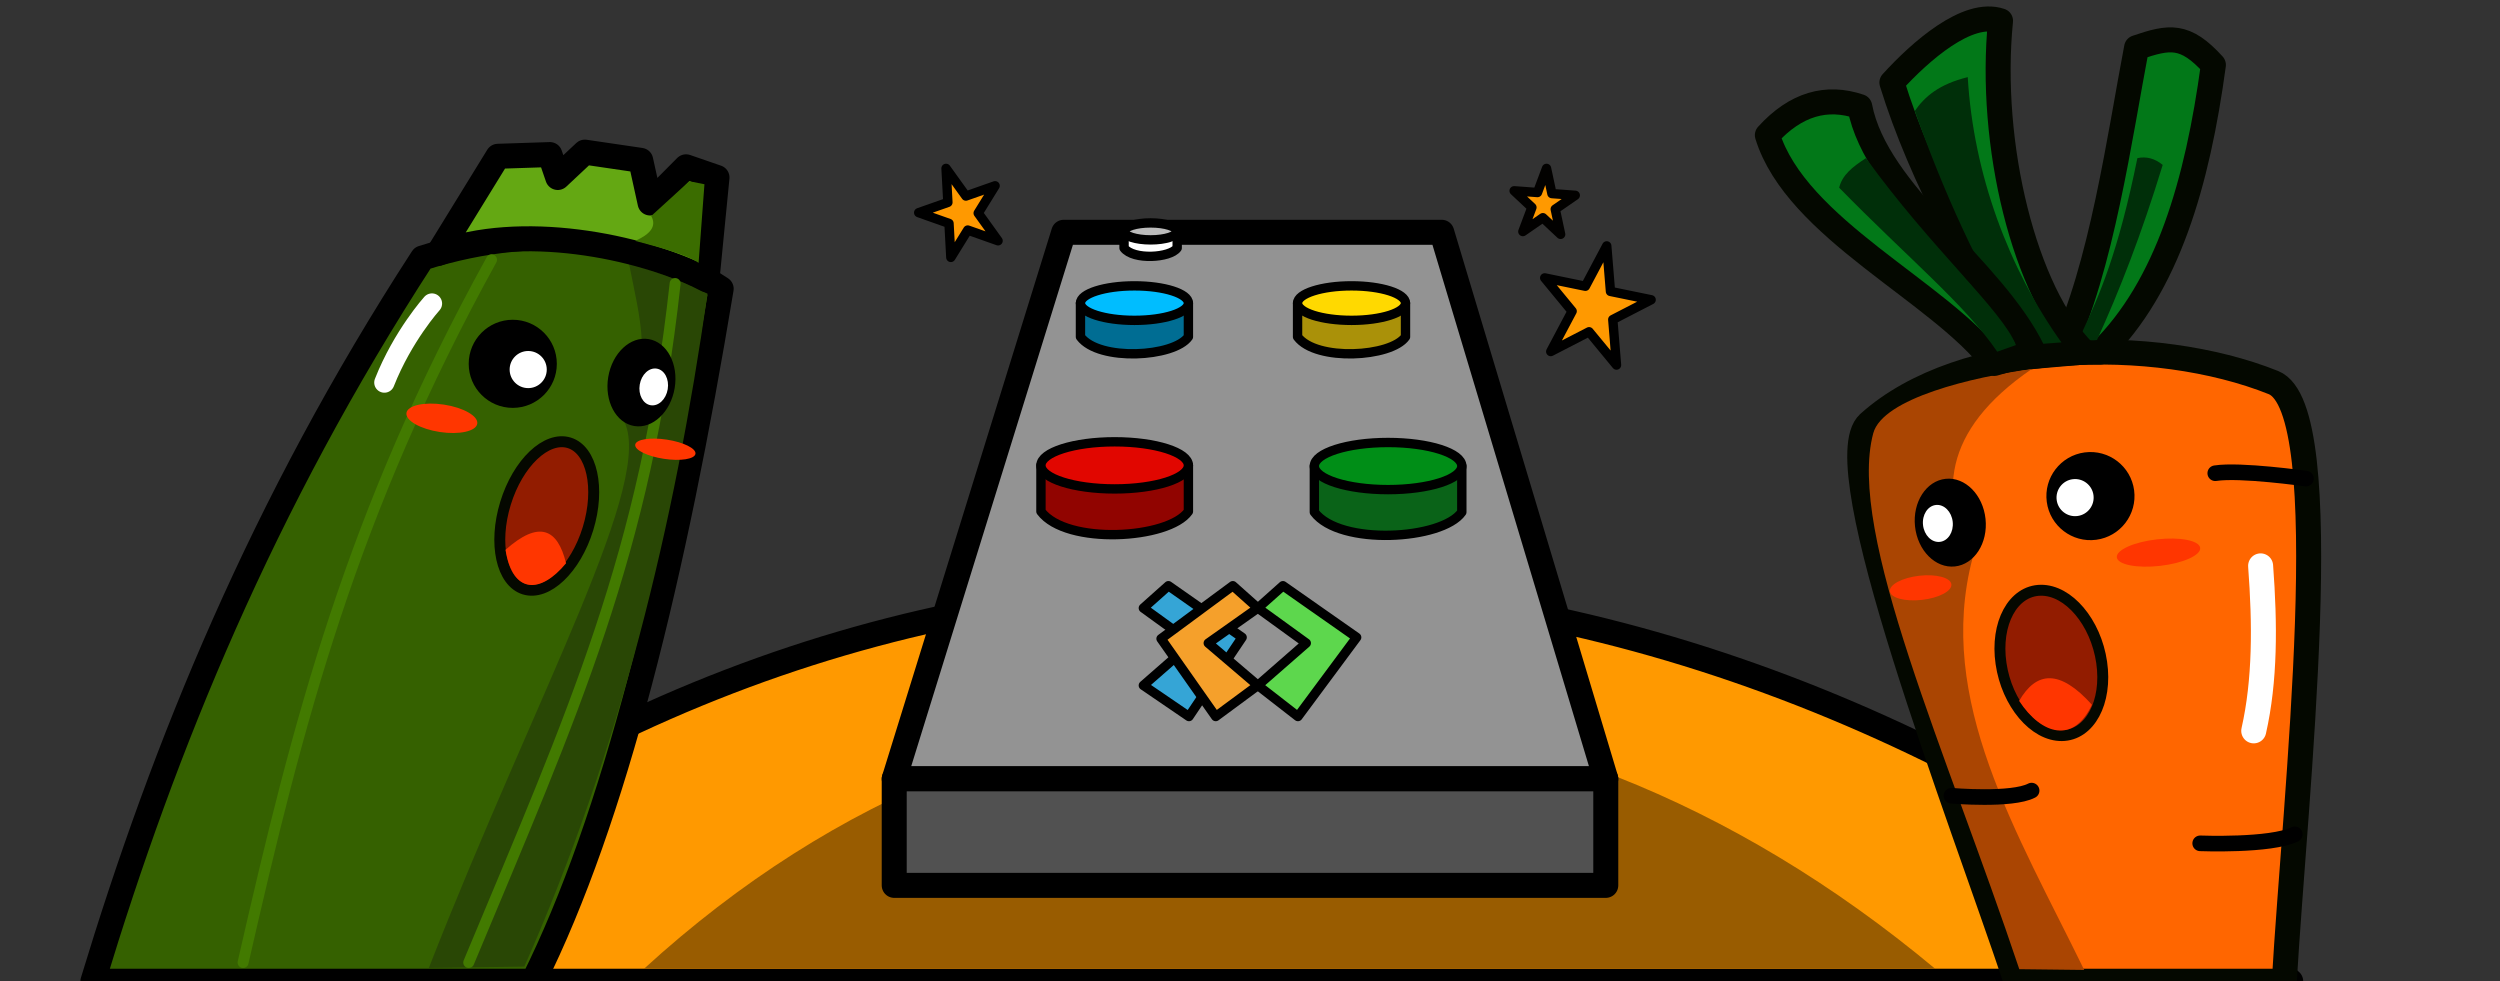 <?xml version="1.0" encoding="UTF-8" standalone="no"?><!DOCTYPE svg PUBLIC "-//W3C//DTD SVG 1.1//EN" "http://www.w3.org/Graphics/SVG/1.1/DTD/svg11.dtd"><svg width="100%" height="100%" viewBox="0 0 800 314" version="1.1" xmlns="http://www.w3.org/2000/svg" xmlns:xlink="http://www.w3.org/1999/xlink" xml:space="preserve" xmlns:serif="http://www.serif.com/" style="fill-rule:evenodd;clip-rule:evenodd;stroke-linecap:round;stroke-linejoin:round;stroke-miterlimit:1.5;"><rect x="0" y="0" width="800" height="314" fill="#333333" stroke="none"/><rect id="Courgette---carotte" serif:id="Courgette &amp; carotte" x="0" y="0" width="800" height="314" style="fill:none;"/><clipPath id="_clip1"><rect x="0" y="0" width="800" height="314"/></clipPath><g clip-path="url(#_clip1)"><g><path d="M77.247,314c195.386,-172.07 449.875,-165.418 655.777,0l-655.777,0Z" style="fill:#f90;stroke:#000;stroke-width:8px;"/><path d="M206.091,310c123.1,-112.542 283.435,-108.192 413.16,0l-413.16,0Z" style="fill:#995c00;"/></g><g id="Courgette"><path d="M29.728,314c22.93,-75.577 54.088,-152.21 105.474,-231.441c39.612,-12.524 72.188,-5.631 95.578,9.844c-15.202,91.757 -34.169,169.607 -60.136,221.597l-140.916,0Z" style="fill:#356100;stroke:#000;stroke-width:8px;"/><path d="M226.397,93.969c-8.388,-4.107 -16.775,-7.097 -25.162,-9.843c3.399,17.464 8.245,32.676 -1.81,50.139c10.756,18.728 -27.269,86.265 -62.202,175.484l30.562,-0.436c30.483,-68.827 48.043,-141.142 58.612,-215.344Z" style="fill:#294705;"/><path d="M140.223,81.064l19.109,-31.052l16.638,-0.547l2.515,7.336l8.667,-8.12l17.875,2.628l3.005,13.649l11.505,-11.576l9.901,3.419l-3.223,32.762c-21.932,-11.255 -59.988,-18.293 -85.992,-8.499Z" style="fill:#64a813;stroke:#000;stroke-width:8px;"/><path d="M157.291,83.138c-44.928,81.395 -61.902,147.608 -79.502,224.862" style="fill:none;stroke:#427a00;stroke-width:3.5px;"/><path d="M216.042,90.725c-9.481,86.506 -32.436,136.759 -66.051,217.275" style="fill:none;stroke:#427a00;stroke-width:3.5px;"/><g><circle cx="164.084" cy="116.422" r="14.099"/><circle cx="169.023" cy="118.258" r="5.939" style="fill:#fff;"/></g><g><path d="M207.578,108.51c5.867,0.975 9.594,7.999 8.318,15.675c-1.275,7.676 -7.074,13.117 -12.941,12.142c-5.867,-0.975 -9.595,-7.999 -8.319,-15.675c1.276,-7.676 7.075,-13.117 12.942,-12.142Z"/><path d="M210.166,117.959c2.472,0.41 4.042,3.369 3.504,6.602c-0.537,3.234 -2.98,5.525 -5.451,5.115c-2.471,-0.411 -4.041,-3.37 -3.504,-6.603c0.537,-3.233 2.98,-5.525 5.451,-5.114Z" style="fill:#fff;"/></g><g><path d="M182.138,141.699c7.288,2.234 9.989,14.539 6.028,27.462c-3.961,12.923 -13.094,21.601 -20.381,19.368c-7.288,-2.234 -9.988,-14.539 -6.027,-27.462c3.961,-12.923 13.093,-21.602 20.38,-19.368Z" style="fill:#921c00;stroke:#050800;stroke-width:3.5px;"/><path d="M161.758,175.947c10.686,-9.52 16.675,-6.866 19.38,4.297c-7.98,9.689 -16.973,10.156 -19.38,-4.297Z" style="fill:#ff3600;"/></g><path d="M142.061,129.474c6.254,0.951 11.033,3.686 10.665,6.105c-0.368,2.419 -5.743,3.611 -11.997,2.661c-6.254,-0.951 -11.033,-3.686 -10.665,-6.105c0.368,-2.419 5.743,-3.611 11.997,-2.661Z" style="fill:#ff3600;"/><path d="M213.377,140.68c5.32,0.809 9.43,2.842 9.173,4.537c-0.258,1.695 -4.786,2.414 -10.106,1.606c-5.32,-0.809 -9.43,-2.841 -9.173,-4.536c0.258,-1.696 4.786,-2.415 10.106,-1.607Z" style="fill:#ff3600;"/><path d="M208.385,69.122c1.856,3.296 -0.345,5.859 -5.125,7.955c8.061,2.142 16.343,4.381 20.29,7.032l1.874,-25.151l-4.85,-0.95l-12.189,11.114Z" style="fill:#3b6d00;"/><path d="M138.223,97.134c0,0 -9.346,10.361 -15.221,25.284" style="fill:none;stroke:#fff;stroke-width:6.5px;"/></g><g id="Carotte"><path d="M597.981,135.426c29.769,-26.816 91.337,-28.304 129.51,-13.008c21.036,8.43 6.831,133.225 3.49,191.582l-85.846,0c-17.739,-53.041 -61.571,-165.588 -47.154,-178.574Z" style="fill:#f60;stroke:#040800;stroke-width:8px;"/><path d="M650.117,118.115c-29.105,19.959 -29.429,40.911 -18.902,60.488c-11.945,45.346 14.318,87.925 35.73,131.778l-20.774,-0.246c-23.137,-69.17 -55.282,-139.58 -46.734,-171.476c3.007,-11.22 31.992,-18.07 50.68,-20.544Z" style="fill:#aa4502;"/><g><path d="M653.05,188.88c-8.887,0.1 -14.587,10.601 -12.721,23.435c1.867,12.834 10.597,23.172 19.484,23.072c8.888,-0.101 14.587,-10.602 12.721,-23.435c-1.867,-12.834 -10.597,-23.172 -19.484,-23.072Z" style="fill:#921c00;stroke:#050800;stroke-width:3.5px;"/><path d="M669.414,225.517c-10.35,-11.518 -17.824,-10.689 -23.29,-1.231c7.187,10.953 17.478,13.768 23.29,1.231Z" style="fill:#ff3600;"/></g><path d="M690.24,172.591c7.362,-0.835 13.555,0.389 13.821,2.731c0.265,2.342 -5.496,4.921 -12.858,5.756c-7.362,0.835 -13.555,-0.388 -13.821,-2.731c-0.265,-2.342 5.496,-4.921 12.858,-5.756Z" style="fill:#ff3600;"/><path d="M614.166,184.239c5.431,-0.616 10.036,0.614 10.277,2.745c0.242,2.131 -3.971,4.362 -9.401,4.977c-5.43,0.616 -10.035,-0.614 -10.277,-2.745c-0.241,-2.131 3.971,-4.362 9.401,-4.977Z" style="fill:#ff3600;"/><g><path d="M667.099,144.774c-7.714,1.019 -13.15,8.109 -12.132,15.823c1.019,7.715 8.109,13.151 15.823,12.132c7.715,-1.018 13.151,-8.108 12.133,-15.823c-1.019,-7.714 -8.109,-13.151 -15.824,-12.132Z"/><path d="M663.25,153.348c-3.25,0.429 -5.54,3.415 -5.111,6.665c0.429,3.249 3.416,5.539 6.666,5.11c3.249,-0.429 5.539,-3.415 5.11,-6.665c-0.429,-3.249 -3.416,-5.539 -6.665,-5.11Z" style="fill:#fff;"/></g><g><path d="M622.606,153.221c-6.227,0.658 -10.619,7.474 -9.802,15.213c0.818,7.738 6.537,13.487 12.764,12.829c6.228,-0.658 10.62,-7.475 9.803,-15.213c-0.818,-7.738 -6.537,-13.487 -12.765,-12.829Z"/><path d="M619.494,161.59c-2.623,0.277 -4.473,3.149 -4.129,6.408c0.344,3.26 2.753,5.681 5.377,5.404c2.623,-0.277 4.473,-3.148 4.128,-6.408c-0.344,-3.259 -2.753,-5.681 -5.376,-5.404Z" style="fill:#fff;"/></g><path d="M672.2,112.657c21.408,-20.977 30.978,-54.245 36.086,-91.881c-9.118,-10.023 -14.026,-9.116 -24.581,-5.534c-5.359,28.033 -11.185,70.5 -24.06,97.415l12.555,0Z" style="fill:#027818;stroke:#040800;stroke-width:8px;"/><path d="M665.945,107.016c5.915,-12.596 11.843,-26.047 18.021,-56.419c2.907,-0.611 5.607,0.115 8.097,2.177c-6.786,22.22 -13.838,40.268 -21.034,56.039c-2.699,0.236 -4.809,0.084 -5.084,-1.797Z" style="fill:#002f09;"/><path d="M650.715,114.055c-17.515,-23.058 -36.073,-57.633 -45.313,-87.63c9.118,-10.022 24.211,-23.342 34.766,-19.76c-3.933,39.546 7.645,86.828 26.777,105.992l-16.23,1.398Z" style="fill:#027818;stroke:#040800;stroke-width:8px;"/><path d="M612.741,35.503c3.125,-4.551 7.724,-8.55 16.937,-10.821c1.822,31.06 13.164,61.345 29.967,84.89l-11.632,0.847c-15.411,-25.048 -26.345,-49.754 -35.272,-74.916Z" style="fill:#002f09;"/><path d="M638.182,116.296c-17.516,-23.058 -63.39,-43.053 -72.629,-73.05c9.118,-10.022 19.01,-12.715 29.565,-9.133c5.36,28.034 42.723,51.629 55.597,78.544l-12.533,3.639Z" style="fill:#027818;stroke:#040800;stroke-width:8px;"/><path d="M597.118,50.597c-4.407,2.854 -7.613,5.434 -8.586,9.465c21.604,22.106 40.447,37.544 50.583,52.476l5.984,-2.119c-4.425,-11.188 -27.143,-30.885 -47.981,-59.822Z" style="fill:#002f09;"/><path d="M704.061,269.867c0,0 22.475,0.884 30.271,-2.882" style="fill:none;stroke:#000;stroke-width:5px;"/><path d="M737.909,153.155c0,0 -21.065,-2.979 -29.024,-1.725" style="fill:none;stroke:#000;stroke-width:5px;"/><path d="M624.453,254.639c0,0 19.342,1.66 25.664,-1.645" style="fill:none;stroke:#000;stroke-width:5px;"/><path d="M723.397,181.078c1.411,18.803 1.457,36.62 -2.201,52.797" style="fill:none;stroke:#fff;stroke-width:8px;"/></g><g id="Télécommande"><g><path d="M340.393,74.329l120.961,0l52.496,174.903l-227.7,0l54.243,-174.903Z" style="fill:#939393;stroke:#000;stroke-width:8px;"/><rect x="286.15" y="249.232" width="227.699" height="34.086" style="fill:#515151;stroke:#000;stroke-width:8px;"/></g><g><path d="M333.102,163.663l0,-14.747l47.187,0l0,14.747c-6.274,8.917 -39.082,10.847 -47.187,0Z" style="fill:#910400;stroke:#000;stroke-width:3px;"/><ellipse cx="356.695" cy="148.916" rx="23.594" ry="7.54" style="fill:#e10600;stroke:#000;stroke-width:3px;"/></g><g><path d="M420.592,163.886l0,-14.748l47.188,0l0,14.748c-6.274,8.916 -39.082,10.846 -47.188,0Z" style="fill:#0a6318;stroke:#000;stroke-width:3px;"/><ellipse cx="444.186" cy="149.138" rx="23.594" ry="7.54" style="fill:#008e17;stroke:#000;stroke-width:3px;"/></g><g><path d="M345.748,107.789l0,-10.795l34.541,0l0,10.795c-4.592,6.526 -28.607,7.939 -34.541,0Z" style="fill:#006d93;stroke:#000;stroke-width:3px;"/><ellipse cx="363.019" cy="96.994" rx="17.27" ry="5.52" style="fill:#00bdff;stroke:#000;stroke-width:3px;"/></g><g><path d="M359.695,79.361l0,-5.315l17.004,0l0,5.315c-2.261,3.213 -14.083,3.908 -17.004,0Z" style="fill:#fff;stroke:#000;stroke-width:3px;"/><ellipse cx="368.197" cy="74.046" rx="8.502" ry="2.717" style="fill:#bcbcbc;stroke:#000;stroke-width:3px;"/></g><g><path d="M415.22,107.789l0,-10.795l34.541,0l0,10.795c-4.592,6.526 -28.607,7.939 -34.541,0Z" style="fill:#aa9109;stroke:#000;stroke-width:3px;"/><ellipse cx="432.491" cy="96.994" rx="17.27" ry="5.52" style="fill:#ffd900;stroke:#000;stroke-width:3px;"/></g><g><path d="M365.873,194.58l8.021,-7.15l23.587,16.53l-17.017,25.33l-14.591,-9.959l15.485,-13.535l-15.485,-11.216Z" style="fill:#35a5d6;stroke:#000;stroke-width:3px;"/><path d="M402.519,194.58l-8.02,-7.15l-22.963,16.953l17.496,24.907l13.487,-9.959l-15.875,-13.535l15.875,-11.216Z" style="fill:#f5a02b;stroke:#000;stroke-width:3px;"/><path d="M402.519,194.58l8.021,-7.15l23.587,16.53l-18.787,25.33l-12.821,-9.959l15.485,-13.535l-15.485,-11.216Z" style="fill:#5dd74d;stroke:#000;stroke-width:3px;"/></g></g><path d="M302.735,53.889l6.357,8.847l9.338,-3.287l-5.409,8.754l6.358,8.847l-9.7,-3.436l-5.409,8.755l-0.586,-10.879l-9.7,-3.436l9.338,-3.287l-0.587,-10.878Z" style="fill:#f90;stroke:#000;stroke-width:3px;"/><path d="M514.156,78.687l1.194,14.565l13.007,2.674l-12.269,6.327l1.194,14.565l-8.776,-10.655l-12.269,6.327l6.845,-12.912l-8.777,-10.654l13.007,2.675l6.844,-12.912Z" style="fill:#f90;stroke:#000;stroke-width:3px;"/><path d="M494.889,53.889l1.724,8.06l7.47,0.553l-6.404,4.429l1.724,8.06l-5.682,-5.323l-6.404,4.428l2.892,-7.718l-5.682,-5.324l7.47,0.553l2.892,-7.718Z" style="fill:#f90;stroke:#020100;stroke-width:3px;"/></g></svg>